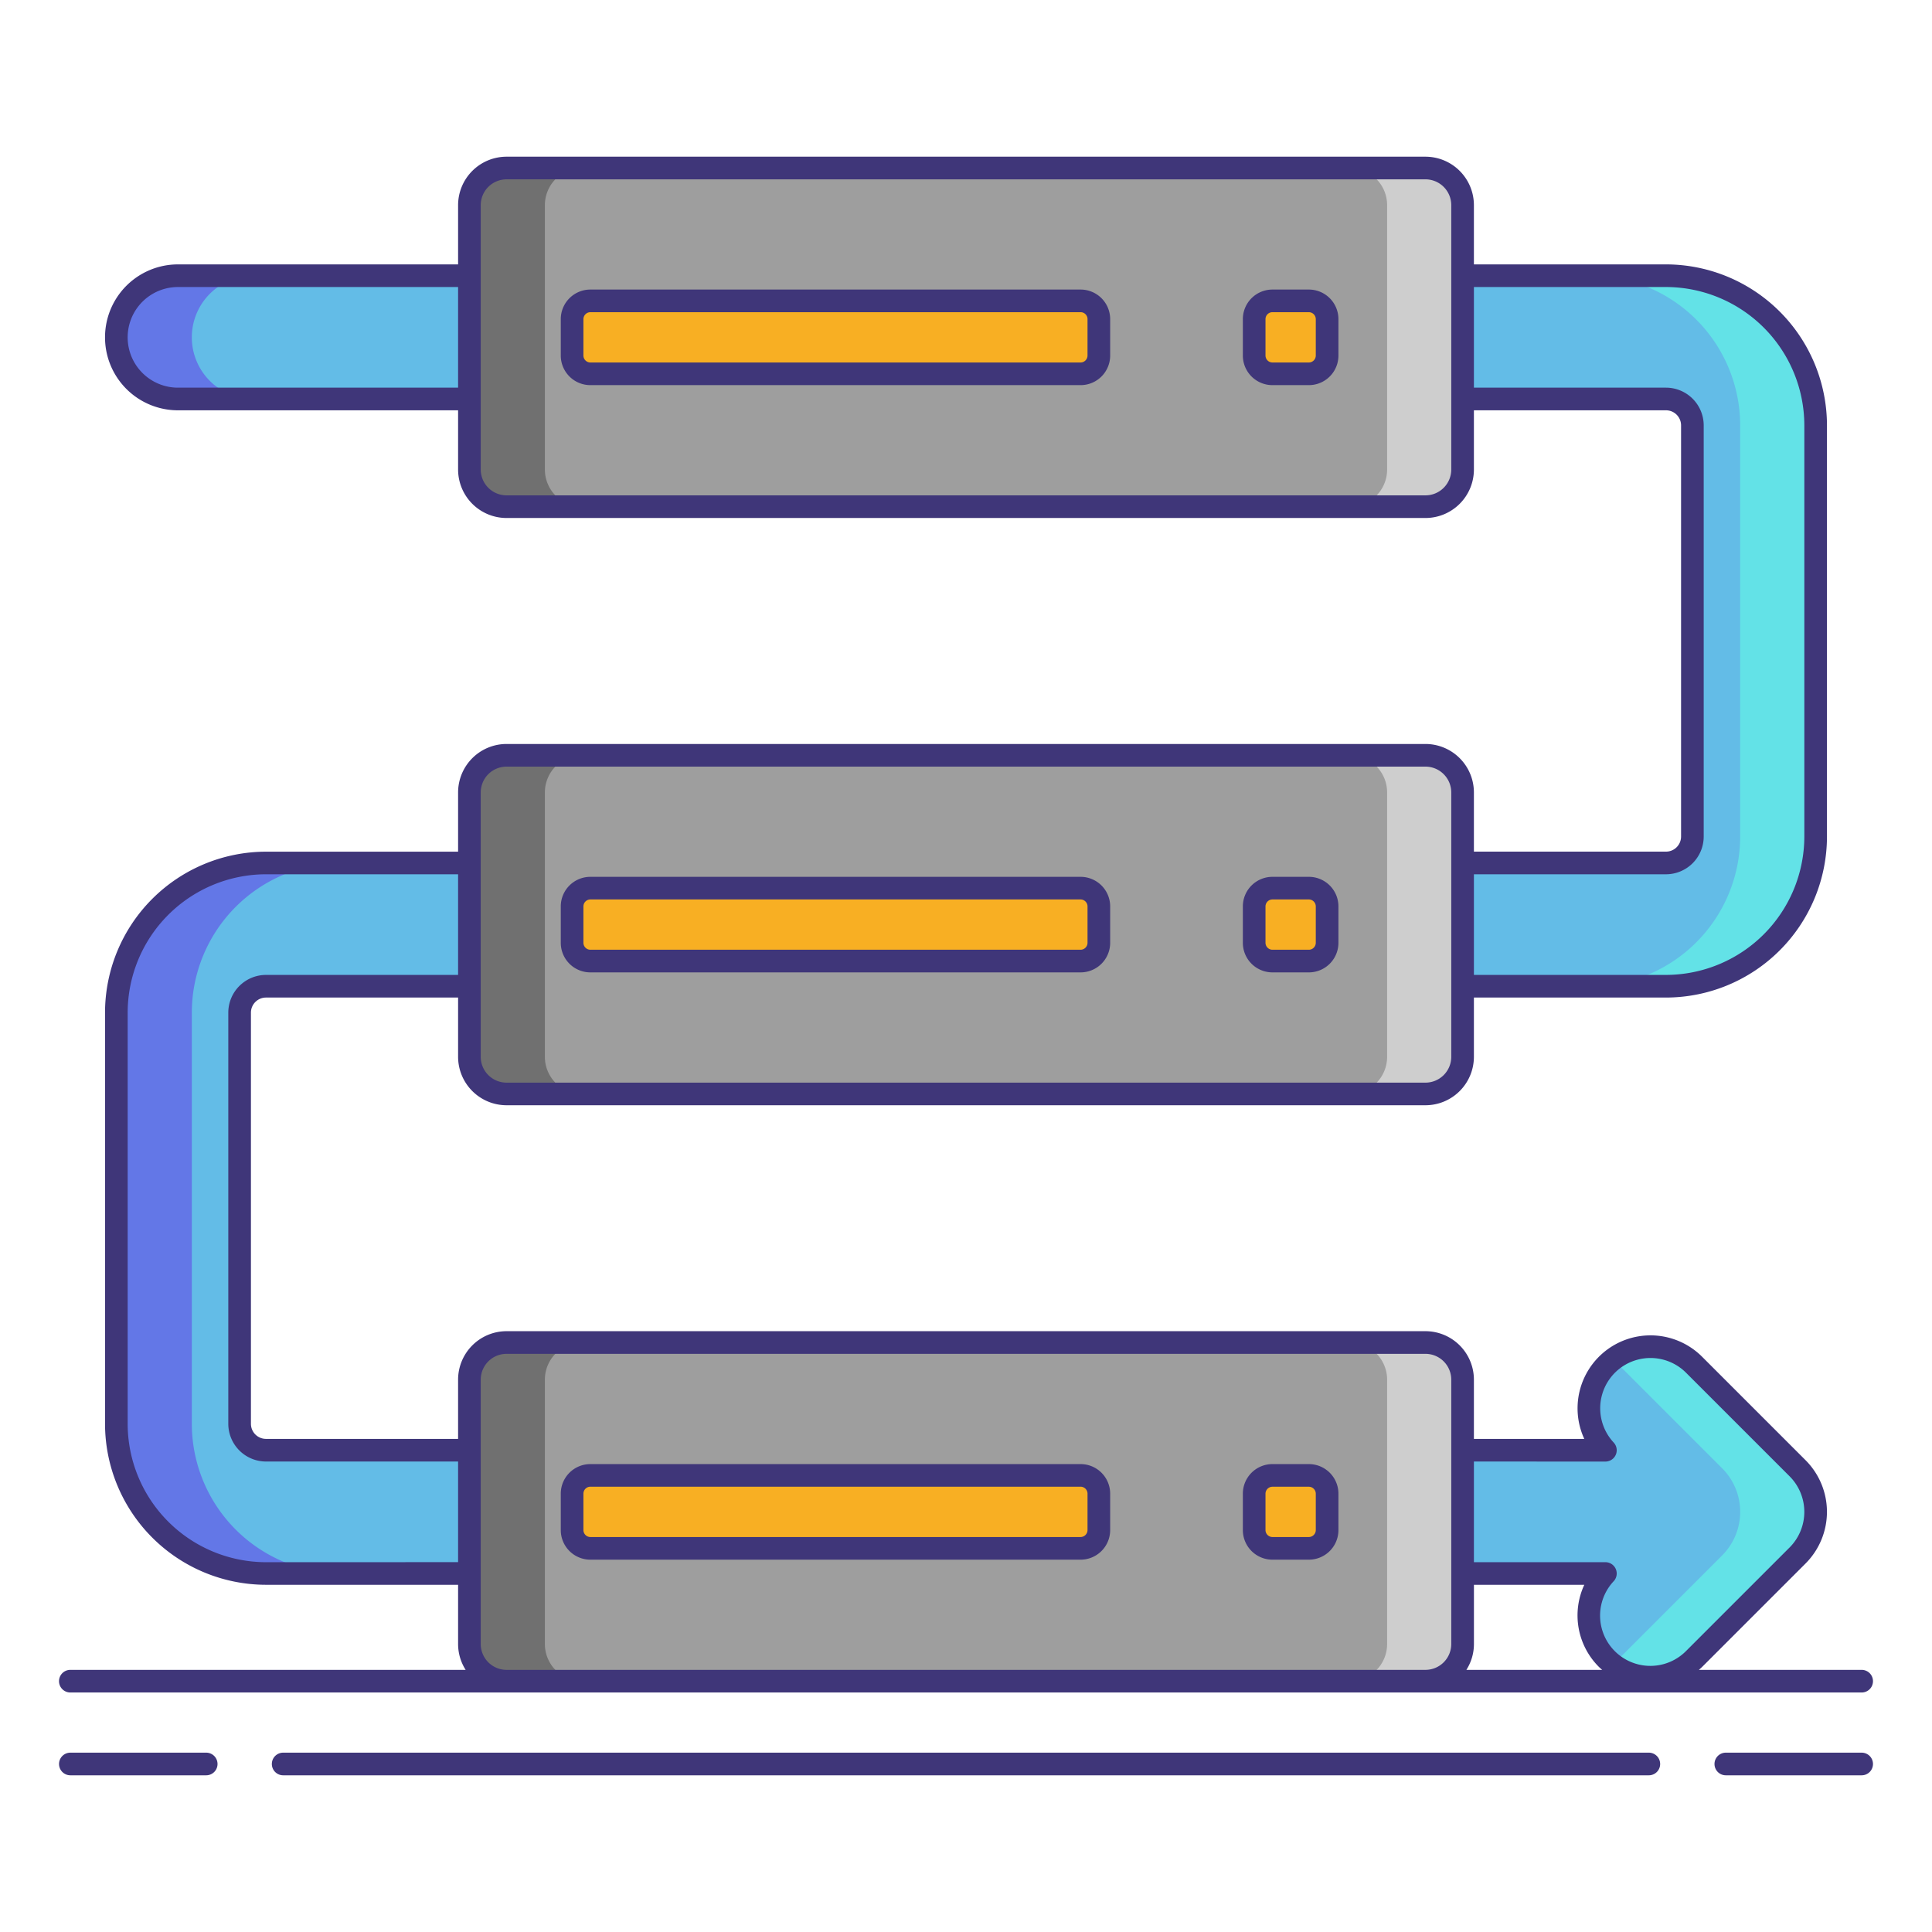 <svg xmlns="http://www.w3.org/2000/svg" viewBox="0 0 256 256"><title>icons_</title><path d="M238.192,194.552l-13.715-13.715a8.162,8.162,0,0,0-11.755,11.324H35.25a3.5,3.5,0,0,1-3.5-3.5V134.18a3.5,3.5,0,0,1,3.5-3.5h185.5a19.855,19.855,0,0,0,19.833-19.833V56.367A19.855,19.855,0,0,0,220.75,36.533H23.583a8.167,8.167,0,0,0,0,16.333H220.75a3.5,3.5,0,0,1,3.5,3.5v54.48a3.5,3.5,0,0,1-3.5,3.5H35.25A19.855,19.855,0,0,0,15.417,134.18v54.48A19.855,19.855,0,0,0,35.25,208.494H212.721a8.162,8.162,0,0,0,11.755,11.324L238.192,206.1A8.168,8.168,0,0,0,238.192,194.552Z" fill="#63bce7"/><path d="M230.583,56.367v54.48A19.856,19.856,0,0,1,210.75,130.68h10a19.856,19.856,0,0,0,19.833-19.833V56.367A19.856,19.856,0,0,0,220.75,36.533h-10A19.856,19.856,0,0,1,230.583,56.367Z" fill="#63e2e7"/><path d="M238.192,194.552l-13.715-13.715a8.167,8.167,0,0,0-10.775-.674,8.262,8.262,0,0,1,.775.674l13.715,13.715a8.168,8.168,0,0,1,0,11.55l-13.715,13.715a8.256,8.256,0,0,1-.775.674,8.155,8.155,0,0,0,10.775-.674L238.192,206.1A8.168,8.168,0,0,0,238.192,194.552Z" fill="#63e2e7"/><path d="M25.417,188.66V134.18A19.856,19.856,0,0,1,45.25,114.347h-10A19.856,19.856,0,0,0,15.417,134.18v54.48A19.856,19.856,0,0,0,35.25,208.494h10A19.856,19.856,0,0,1,25.417,188.66Z" fill="#6377e7"/><path d="M25.417,44.7a8.166,8.166,0,0,1,8.167-8.167h-10a8.167,8.167,0,0,0,0,16.333h10A8.166,8.166,0,0,1,25.417,44.7Z" fill="#6377e7"/><rect x="62.2" y="177.89" width="131.601" height="44.874" rx="4.919" ry="4.919" fill="#9e9e9e"/><rect x="62.2" y="100.076" width="131.601" height="44.874" rx="4.919" ry="4.919" fill="#9e9e9e"/><rect x="75.806" y="117.681" width="69.797" height="9.664" rx="2.415" ry="2.415" fill="#f8af23"/><rect x="166.184" y="117.681" width="9.664" height="9.664" rx="2.415" ry="2.415" fill="#f8af23"/><rect x="62.2" y="22.263" width="131.601" height="44.874" rx="4.919" ry="4.919" fill="#9e9e9e"/><path d="M72.2,62.218V27.182a4.919,4.919,0,0,1,4.919-4.919h-10A4.919,4.919,0,0,0,62.2,27.182V62.218a4.919,4.919,0,0,0,4.919,4.919h10A4.919,4.919,0,0,1,72.2,62.218Z" fill="#707070"/><path d="M72.2,140.032V105a4.919,4.919,0,0,1,4.919-4.919h-10A4.919,4.919,0,0,0,62.2,105v35.037a4.919,4.919,0,0,0,4.919,4.919h10A4.919,4.919,0,0,1,72.2,140.032Z" fill="#707070"/><path d="M183.8,62.218V27.182a4.919,4.919,0,0,0-4.919-4.919h10a4.919,4.919,0,0,1,4.919,4.919V62.218a4.919,4.919,0,0,1-4.919,4.919h-10A4.919,4.919,0,0,0,183.8,62.218Z" fill="#cecece"/><path d="M183.8,140.032V105a4.919,4.919,0,0,0-4.919-4.919h10A4.919,4.919,0,0,1,193.8,105v35.037a4.919,4.919,0,0,1-4.919,4.919h-10A4.919,4.919,0,0,0,183.8,140.032Z" fill="#cecece"/><path d="M72.2,217.845V182.809a4.919,4.919,0,0,1,4.919-4.919h-10a4.919,4.919,0,0,0-4.919,4.919v35.037a4.919,4.919,0,0,0,4.919,4.919h10A4.919,4.919,0,0,1,72.2,217.845Z" fill="#707070"/><path d="M183.8,217.845V182.809a4.919,4.919,0,0,0-4.919-4.919h10a4.919,4.919,0,0,1,4.919,4.919v35.037a4.919,4.919,0,0,1-4.919,4.919h-10A4.919,4.919,0,0,0,183.8,217.845Z" fill="#cecece"/><rect x="75.806" y="39.868" width="69.797" height="9.664" rx="2.415" ry="2.415" fill="#f8af23"/><rect x="166.184" y="39.868" width="9.664" height="9.664" rx="2.415" ry="2.415" fill="#f8af23"/><rect x="75.806" y="195.495" width="69.797" height="9.664" rx="2.415" ry="2.415" fill="#f8af23"/><rect x="166.184" y="195.495" width="9.664" height="9.664" rx="2.415" ry="2.415" fill="#f8af23"/><path d="M27.323,232.237h-18a1.5,1.5,0,0,0,0,3h18a1.5,1.5,0,1,0,0-3Z" fill="#3f3679"/><path d="M246.68,232.237h-18a1.5,1.5,0,0,0,0,3h18a1.5,1.5,0,0,0,0-3Z" fill="#3f3679"/><path d="M218.479,232.237H37.521a1.5,1.5,0,0,0,0,3H218.479a1.5,1.5,0,0,0,0-3Z" fill="#3f3679"/><path d="M9.32,224.265H246.68a1.5,1.5,0,0,0,0-3H225.111c.143-.127.29-.25.427-.387l13.715-13.715a9.68,9.68,0,0,0,0-13.672l-13.715-13.715a9.666,9.666,0,0,0-15.613,10.884H195.3v-7.852a6.426,6.426,0,0,0-6.418-6.419H67.118a6.427,6.427,0,0,0-6.419,6.419v7.852H35.25a2,2,0,0,1-2-2V134.181a2,2,0,0,1,2-2H60.7v7.852a6.426,6.426,0,0,0,6.419,6.418H188.882a6.425,6.425,0,0,0,6.418-6.418v-7.852h25.45a21.358,21.358,0,0,0,21.333-21.334V56.367A21.358,21.358,0,0,0,220.75,35.033H195.3V27.182a6.426,6.426,0,0,0-6.418-6.419H67.118A6.427,6.427,0,0,0,60.7,27.182v7.852H23.583a9.667,9.667,0,0,0,0,19.334H60.7v7.852a6.426,6.426,0,0,0,6.419,6.418H188.882a6.425,6.425,0,0,0,6.418-6.418V54.367h25.45a2,2,0,0,1,2,2v54.479a2,2,0,0,1-2,2H195.3V105a6.426,6.426,0,0,0-6.418-6.419H67.118A6.427,6.427,0,0,0,60.7,105v7.852H35.25a21.358,21.358,0,0,0-21.333,21.334V188.66A21.358,21.358,0,0,0,35.25,209.993H60.7v7.853a6.372,6.372,0,0,0,1,3.419H9.32a1.5,1.5,0,0,0,0,3Zm184.984-3a6.373,6.373,0,0,0,1-3.419v-7.853h14.624a9.626,9.626,0,0,0,1.942,10.886c.136.136.283.259.426.386Zm18.418-27.6a1.5,1.5,0,0,0,1.1-2.521,6.662,6.662,0,0,1,9.595-9.242l13.715,13.715a6.677,6.677,0,0,1,0,9.43l-13.715,13.715a6.662,6.662,0,0,1-9.595-9.243,1.5,1.5,0,0,0-1.1-2.521H195.3V193.66ZM23.583,51.367a6.667,6.667,0,0,1,0-13.334H60.7V51.367ZM192.3,62.219a3.422,3.422,0,0,1-3.418,3.418H67.118A3.423,3.423,0,0,1,63.7,62.219V27.182a3.423,3.423,0,0,1,3.419-3.419H188.882a3.423,3.423,0,0,1,3.418,3.419Zm28.45,53.628a5.006,5.006,0,0,0,5-5V56.367a5.006,5.006,0,0,0-5-5H195.3V38.033h25.45a18.355,18.355,0,0,1,18.333,18.334v54.479a18.355,18.355,0,0,1-18.333,18.334H195.3V115.847ZM63.7,105a3.423,3.423,0,0,1,3.419-3.419H188.882A3.423,3.423,0,0,1,192.3,105v35.037a3.422,3.422,0,0,1-3.418,3.418H67.118a3.423,3.423,0,0,1-3.419-3.418Zm-28.449,102A18.354,18.354,0,0,1,16.917,188.66V134.181A18.355,18.355,0,0,1,35.25,115.847H60.7v13.334H35.25a5.006,5.006,0,0,0-5,5V188.66a5.006,5.006,0,0,0,5,5H60.7v13.333ZM63.7,217.846V182.809a3.423,3.423,0,0,1,3.419-3.419H188.882a3.423,3.423,0,0,1,3.418,3.419v35.037a3.423,3.423,0,0,1-3.418,3.419H67.118A3.423,3.423,0,0,1,63.7,217.846Z" fill="#3f3679"/><path d="M78.221,128.846h64.968a3.919,3.919,0,0,0,3.914-3.915V120.1a3.919,3.919,0,0,0-3.914-3.915H78.221a3.919,3.919,0,0,0-3.915,3.915v4.834A3.919,3.919,0,0,0,78.221,128.846Zm-.915-8.749a.927.927,0,0,1,.915-.915h64.968a.927.927,0,0,1,.914.915v4.834a.927.927,0,0,1-.914.915H78.221a.927.927,0,0,1-.915-.915Z" fill="#3f3679"/><path d="M168.6,128.846h4.834a3.919,3.919,0,0,0,3.915-3.915V120.1a3.919,3.919,0,0,0-3.915-3.915H168.6a3.919,3.919,0,0,0-3.915,3.915v4.834A3.919,3.919,0,0,0,168.6,128.846Zm-.915-8.749a.927.927,0,0,1,.915-.915h4.834a.927.927,0,0,1,.915.915v4.834a.927.927,0,0,1-.915.915H168.6a.927.927,0,0,1-.915-.915Z" fill="#3f3679"/><path d="M143.188,38.368H78.221a3.919,3.919,0,0,0-3.915,3.915v4.834a3.919,3.919,0,0,0,3.915,3.915h64.968a3.919,3.919,0,0,0,3.914-3.915V42.283A3.919,3.919,0,0,0,143.188,38.368Zm.914,8.749a.927.927,0,0,1-.914.915H78.221a.927.927,0,0,1-.915-.915V42.283a.927.927,0,0,1,.915-.915h64.968a.915.915,0,0,1,.914.915Z" fill="#3f3679"/><path d="M173.434,38.368H168.6a3.919,3.919,0,0,0-3.915,3.915v4.834a3.919,3.919,0,0,0,3.915,3.915h4.834a3.919,3.919,0,0,0,3.915-3.915V42.283A3.919,3.919,0,0,0,173.434,38.368Zm.915,8.749a.927.927,0,0,1-.915.915H168.6a.927.927,0,0,1-.915-.915V42.283a.916.916,0,0,1,.915-.915h4.834a.927.927,0,0,1,.915.915Z" fill="#3f3679"/><path d="M143.188,194H78.221a3.919,3.919,0,0,0-3.915,3.915v4.834a3.919,3.919,0,0,0,3.915,3.915h64.968a3.919,3.919,0,0,0,3.914-3.915V197.91A3.919,3.919,0,0,0,143.188,194Zm.914,8.749a.927.927,0,0,1-.914.915H78.221a.927.927,0,0,1-.915-.915V197.91a.927.927,0,0,1,.915-.915h64.968a.927.927,0,0,1,.914.915Z" fill="#3f3679"/><path d="M173.434,194H168.6a3.919,3.919,0,0,0-3.915,3.915v4.834a3.919,3.919,0,0,0,3.915,3.915h4.834a3.919,3.919,0,0,0,3.915-3.915V197.91A3.919,3.919,0,0,0,173.434,194Zm.915,8.749a.927.927,0,0,1-.915.915H168.6a.927.927,0,0,1-.915-.915V197.91A.927.927,0,0,1,168.6,197h4.834a.927.927,0,0,1,.915.915Z" fill="#3f3679"/></svg>